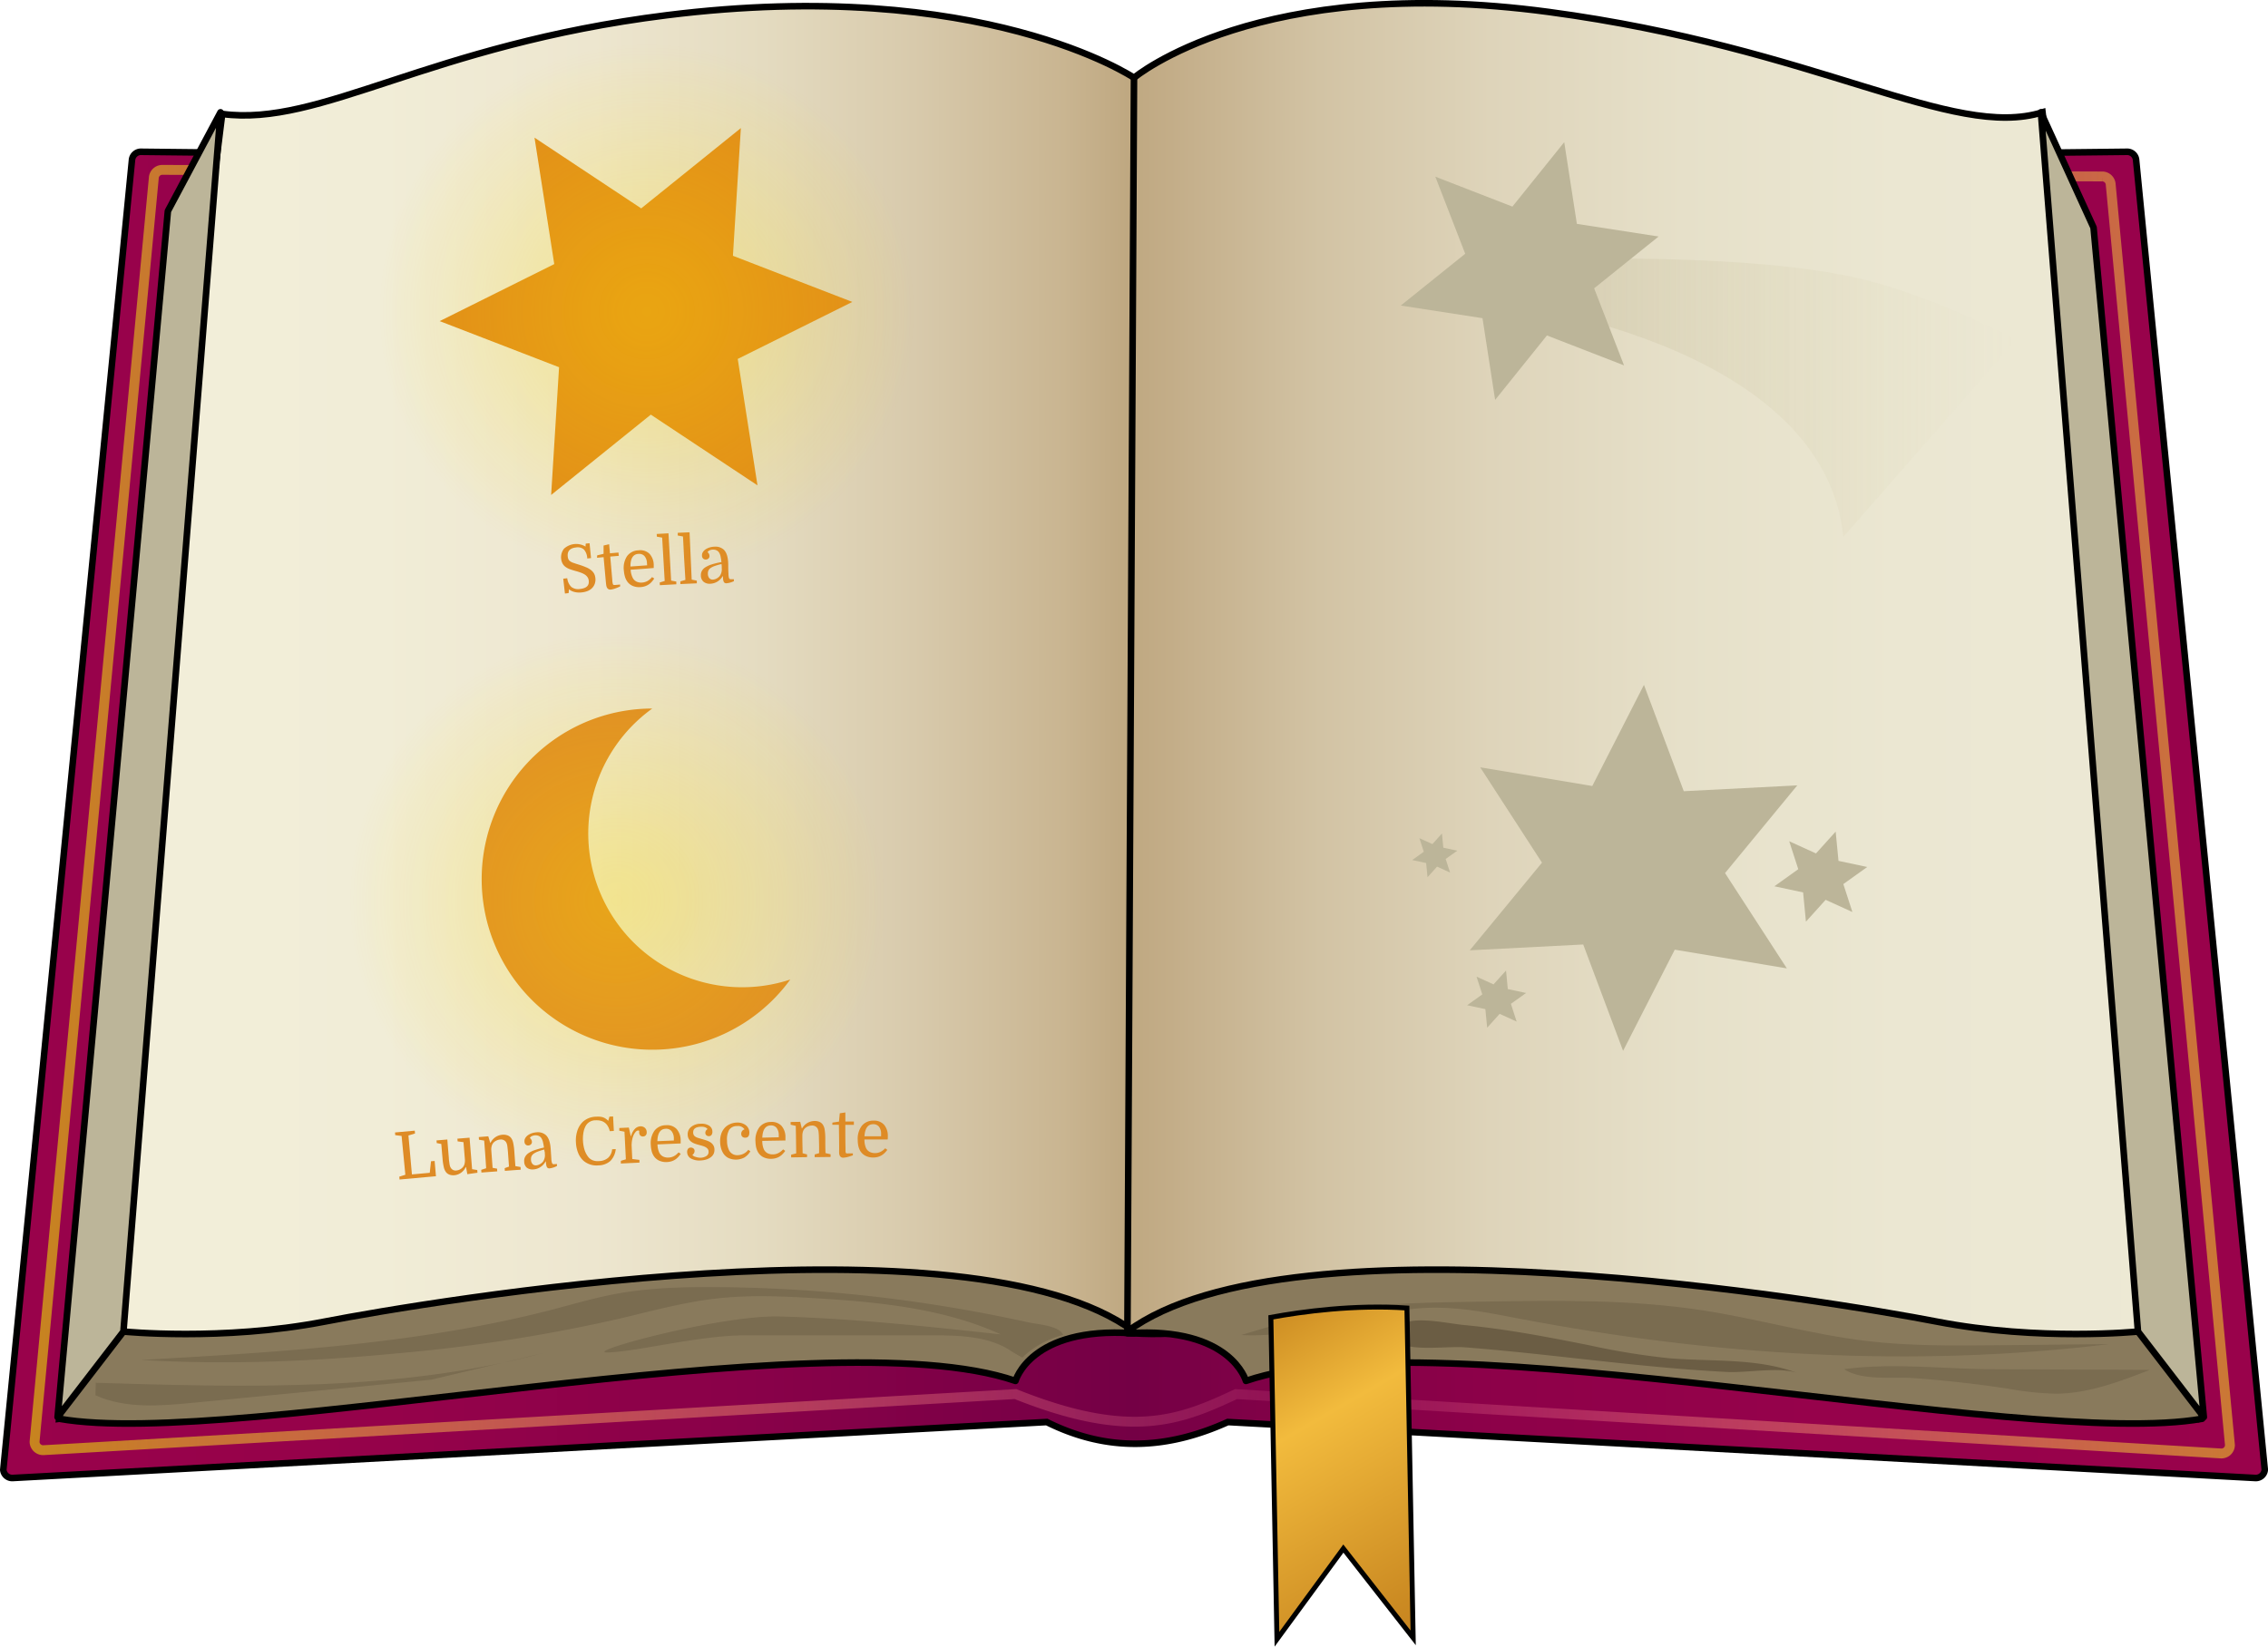 <svg id="Layer_1" data-name="Layer 1" xmlns="http://www.w3.org/2000/svg" xmlns:xlink="http://www.w3.org/1999/xlink" viewBox="0 0 689 500.37"><defs><style>.cls-1,.cls-10,.cls-3,.cls-4,.cls-5,.cls-8,.cls-9{stroke:#000;}.cls-1,.cls-2,.cls-3,.cls-8,.cls-9{stroke-miterlimit:10;}.cls-1,.cls-3,.cls-4,.cls-5,.cls-9{stroke-width:2px;}.cls-1{fill:url(#linear-gradient);}.cls-2{fill:none;stroke-width:3px;stroke:url(#linear-gradient-2);}.cls-3{fill:url(#linear-gradient-3);}.cls-4{fill:#897a5c;}.cls-10,.cls-4,.cls-5{stroke-linejoin:round;}.cls-16,.cls-5{fill:#bcb599;}.cls-15,.cls-6{opacity:0.5;}.cls-7{fill:#6b5d44;}.cls-8{stroke-width:1.5px;fill:url(#linear-gradient-4);}.cls-9{fill:#f3efda;}.cls-10{fill:#cc9;}.cls-11{fill:#de8b26;}.cls-12{fill:#e08b19;}.cls-13,.cls-14{opacity:0.3;}.cls-13{fill:url(#radial-gradient);}.cls-14{fill:url(#radial-gradient-2);}.cls-15{fill:url(#linear-gradient-5);}</style><linearGradient id="linear-gradient" x1="19" y1="267.5" x2="706" y2="267.5" gradientUnits="userSpaceOnUse"><stop offset="0" stop-color="#99024b"/><stop offset="0.17" stop-color="#95024a"/><stop offset="0.32" stop-color="#8a0149"/><stop offset="0.47" stop-color="#780046"/><stop offset="0.5" stop-color="#740045"/><stop offset="0.55" stop-color="#7f0147"/><stop offset="0.67" stop-color="#8e0149"/><stop offset="0.8" stop-color="#96024b"/><stop offset="1" stop-color="#99024b"/></linearGradient><linearGradient id="linear-gradient-2" x1="27" y1="266.52" x2="696.94" y2="266.52" gradientUnits="userSpaceOnUse"><stop offset="0" stop-color="#c7841f"/><stop offset="0.59" stop-color="#ff7bac" stop-opacity="0.1"/><stop offset="1" stop-color="#cf8332" stop-opacity="0.92"/></linearGradient><linearGradient id="linear-gradient-3" x1="36" y1="235.93" x2="685" y2="235.93" gradientUnits="userSpaceOnUse"><stop offset="0" stop-color="#f3efda"/><stop offset="0.15" stop-color="#f1edd7"/><stop offset="0.25" stop-color="#ede6cf"/><stop offset="0.33" stop-color="#e4dbc0"/><stop offset="0.4" stop-color="#d8caac"/><stop offset="0.47" stop-color="#c9b591"/><stop offset="0.5" stop-color="#bfa881"/><stop offset="0.52" stop-color="#c3ad88"/><stop offset="0.59" stop-color="#d2c3a4"/><stop offset="0.67" stop-color="#ded4ba"/><stop offset="0.76" stop-color="#e6e0c9"/><stop offset="0.86" stop-color="#ebe7d2"/><stop offset="1" stop-color="#ede9d5"/></linearGradient><linearGradient id="linear-gradient-4" x1="399.71" y1="422.71" x2="452.69" y2="514.47" gradientUnits="userSpaceOnUse"><stop offset="0" stop-color="#cd8d23"/><stop offset="0.32" stop-color="#f2bb3d"/><stop offset="0.9" stop-color="#cb8a22"/><stop offset="1" stop-color="#c7841f"/></linearGradient><radialGradient id="radial-gradient" cx="214.5" cy="114.5" r="81.5" gradientTransform="translate(-23.09 -9.78) rotate(-2.66)" gradientUnits="userSpaceOnUse"><stop offset="0" stop-color="#ffe000"/><stop offset="0.1" stop-color="#ffe001" stop-opacity="0.94"/><stop offset="0.29" stop-color="#ffdf02" stop-opacity="0.77"/><stop offset="0.56" stop-color="#ffdd05" stop-opacity="0.49"/><stop offset="0.9" stop-color="#ffdc08" stop-opacity="0.12"/><stop offset="1" stop-color="#ffdb09" stop-opacity="0"/></radialGradient><radialGradient id="radial-gradient-2" cx="187.5" cy="273.63" r="81.5" gradientTransform="matrix(1, 0, 0, 1, 0, 0)" xlink:href="#radial-gradient"/><linearGradient id="linear-gradient-5" x1="467.43" y1="140.71" x2="630.39" y2="140.71" gradientUnits="userSpaceOnUse"><stop offset="0" stop-color="#bcb599" stop-opacity="0.7"/><stop offset="0.18" stop-color="#beb695" stop-opacity="0.55"/><stop offset="0.56" stop-color="#c1b88e" stop-opacity="0.25"/><stop offset="0.85" stop-color="#c3b98a" stop-opacity="0.07"/><stop offset="1" stop-color="#c4b988" stop-opacity="0"/></linearGradient></defs><title>spellbook2</title><path class="cls-1" d="M703.07,469,391,452c-19.06,8.59-36.92,9-55,0L21.93,469A2.73,2.73,0,0,1,19,466.52l39.09-398A2.73,2.73,0,0,1,61,66l303.92,3.31L664,66a2.73,2.73,0,0,1,2.93,2.48l39.09,398A2.73,2.73,0,0,1,703.07,469Z" transform="translate(-18 -19.87)"/><path class="cls-2" d="M692.78,461.55,393.5,443.5c-17,8-32,14-67,0L31.17,460.55A2.6,2.6,0,0,1,28.5,458L64.72,74a2.59,2.59,0,0,1,2.67-2.51l589.17,2A2.59,2.59,0,0,1,659.22,76l36.22,383A2.59,2.59,0,0,1,692.78,461.55Z" transform="translate(-18 -19.87)"/><path class="cls-3" d="M36,451l227.5-31.5S331,423,362,425s50.5-10.5,50.5-10.5L685,451,638.5,54c-27.5,8.5-68-19.5-150-30.5-88.17-11.83-126,20-126,20s-46-31-142-19c-72.5,9.06-105,34-135,30Z" transform="translate(-18 -19.87)"/><path class="cls-4" d="M116.5,421.5c-31,6-61,3-61,3l-16.59,3.22L36,451c53.5,9.5,232.5-31.5,290.5-11.5,0,0,4.5-16.5,35.5-14.5l.47,0,0-.54C312.5,387.5,147.5,415.5,116.5,421.5Z" transform="translate(-18 -19.87)"/><polygon class="cls-5" points="17.5 430.63 37.5 404.63 66.99 34.13 51 64.14 17.5 430.63"/><path class="cls-4" d="M606.5,421.5c31,6,61,3,61,3l16.59,3.22L687,451c-53.5,9.5-232.5-31.5-290.5-11.5,0,0-4.5-16.5-35.5-14.5l-.47,0,0-.54C410.5,387.5,575.5,415.5,606.5,421.5Z" transform="translate(-18 -19.87)"/><g class="cls-6"><path class="cls-7" d="M420.43,418c16.3-2.11,32.78-2.37,49.22-2.62,22-.33,44.06-.66,65.77,2.7,16.62,2.57,32.88,7.29,49.58,9.28,13.11,1.56,26.36,1.43,39.57,1.3l34.13-.34c-59.49,7.27-120,3.53-178.91-7.69-8.44-1.61-16.92-3.38-25.52-3.39-20,0-39.27,9.44-59.24,8.32" transform="translate(-18 -19.87)"/><path class="cls-7" d="M671.11,436.15c-9.15,3.54-18.55,7.14-28.37,7.24A92.33,92.33,0,0,1,628,441.86q-14.29-2.17-28.72-3.21c-6.34-.46-15.52.9-21.06-2.71,14.33-2,30.48-.06,45,0Z" transform="translate(-18 -19.87)"/></g><path class="cls-7" d="M564.18,437.16c-12.43-4.73-26.21-3.43-39.46-4.58a220.38,220.38,0,0,1-23.88-3.9c-12.6-2.51-25.26-4.95-38.07-6.16-4.82-.46-13.69-2.53-18.26-.59-3.22,1.37-4.37,4.18-.78,6.26,3.79,2.2,14.53.74,19.09,1.09,6.48.5,12.95,1.12,19.41,1.79,12.94,1.35,25.86,2.91,38.81,4.11,7.27.68,14.55,1.25,21.85,1.61C548.76,437.08,558.83,435.12,564.18,437.16Z" transform="translate(-18 -19.87)"/><path class="cls-8" d="M404.08,420.18,405.93,518l20.17-27.55,21.21,27.13-1.9-100.23C429.39,416.27,413.61,418.43,404.08,420.18Z" transform="translate(-18 -19.87)"/><polygon class="cls-5" points="669.5 430.63 649.5 404.63 620.01 34.13 636 69.14 669.5 430.63"/><line class="cls-9" x1="344.5" y1="23.63" x2="342.5" y2="404.63"/><path class="cls-10" d="M55.5,424.5" transform="translate(-18 -19.87)"/><g class="cls-6"><path class="cls-7" d="M182.89,431.07c-44,11.72-90.29,10.38-135.8,9L47,443.88c9.18,4.12,19.72,3.23,29.73,2.26l72.24-7" transform="translate(-18 -19.87)"/><path class="cls-7" d="M341,425.54c-1.21-2.87-7.89-3.23-10.64-3.84q-15.68-3.46-31.63-5.83A448.35,448.35,0,0,0,235.56,411c-10.11-.07-20.3.2-30.19,2-6.43,1.19-12.67,3-19,4.68-40.57,10.6-83.23,13.06-125.47,15.45,26.27,1.57,52.68.43,78.86-2.1A497.77,497.77,0,0,0,206,420.63c9.77-2.31,19.46-5,29.49-6.15s20-.72,30-.12c19.39,1.15,39.27,3.11,56.53,11-22.31-2.41-44.66-4.82-67.13-5.44-18.23-.51-61.18,11.28-52,10.93s27.58-5.2,41.75-5.21l55.85,0c8.24,0,17.05.14,23.84,4.24a42.19,42.19,0,0,0,4.26,2.52A27.56,27.56,0,0,1,341,425.54Z" transform="translate(-18 -19.87)"/></g><path class="cls-11" d="M143.14,376.75l5.42-.49c.15-1.4.23-2.1.38-3.51l1.1-.09.4,4.64c-4.42.38-6.64.58-11.06,1l-.08-.86,1.84-.59L140,365.06l-1.93-.24L138,364l6-.55.08.86-2,.61C142.49,369.62,142.7,372,143.14,376.75Z" transform="translate(-18 -19.87)"/><path class="cls-11" d="M154.36,371.81c0,.42.07.8.11,1.11s.08.59.12.82a4.76,4.76,0,0,0,.14.57,1.87,1.87,0,0,0,.2.4,1.68,1.68,0,0,0,1.76.84,2.78,2.78,0,0,0,1-.29,2.83,2.83,0,0,0,.83-.61,2.39,2.39,0,0,0,.58-1,4.57,4.57,0,0,0,.14-1.38c-.18-2.13-.26-3.2-.44-5.32l-1.78-.24-.06-.82,3.69-.3c.31,3.83.46,5.74.77,9.57l1.57.26.06.82-3.08.44c-.15-.87-.23-1.3-.39-2.17h-.08a4.38,4.38,0,0,1-1.45,1.74A4.18,4.18,0,0,1,156,377a3.4,3.4,0,0,1-1.4-.16,2.36,2.36,0,0,1-1.06-.72,3.8,3.8,0,0,1-.7-1.51,16.35,16.35,0,0,1-.4-2.71c-.16-1.76-.23-2.64-.38-4.4l-1.38-.27-.07-.81,3.29-.28C154.07,368.42,154.17,369.55,154.36,371.81Z" transform="translate(-18 -19.87)"/><path class="cls-11" d="M165.09,366.47l-1.58-.26-.06-.81,2.89-.23.6,2H167a4.46,4.46,0,0,1,1.49-1.73,4.38,4.38,0,0,1,2.16-.75,3.68,3.68,0,0,1,1.47.17,2.44,2.44,0,0,1,1.08.73,3.65,3.65,0,0,1,.69,1.52,17.4,17.4,0,0,1,.36,2.71c.13,1.77.19,2.65.32,4.41l1.57.27.05.82c-1.92.13-2.89.2-4.81.35l-.06-.82,1.31-.48c-.13-1.78-.19-2.67-.32-4.45q-.11-1.28-.21-1.92a3,3,0,0,0-.33-1,1.82,1.82,0,0,0-1.84-.84,2.88,2.88,0,0,0-1.07.28,2.92,2.92,0,0,0-.88.6,2.35,2.35,0,0,0-.58,1,4,4,0,0,0-.15,1.38l.4,5.33L169,375l.06.82-4.81.36-.06-.82,1.5-.49C165.48,371.5,165.35,369.82,165.09,366.47Z" transform="translate(-18 -19.87)"/><path class="cls-11" d="M177.25,372.86a2.7,2.7,0,0,1,.25-1.4,3.25,3.25,0,0,1,1-1.14,7.72,7.72,0,0,1,1.91-.94,25.19,25.19,0,0,1,2.85-.8c-.12-.78-.24-1.38-.35-1.82a4.06,4.06,0,0,0-.42-1,1.89,1.89,0,0,0-.84-.72,2.65,2.65,0,0,0-2.1.09,1.16,1.16,0,0,0-.58.58,1.29,1.29,0,0,1,.45.51,1.43,1.43,0,0,1,.17.57,1,1,0,0,1-.28.82,1.22,1.22,0,0,1-.79.34,1.11,1.11,0,0,1-.82-.26,1.26,1.26,0,0,1-.37-.88,1.91,1.91,0,0,1,.26-1.13,2.93,2.93,0,0,1,.84-.88,4.69,4.69,0,0,1,1.21-.59,6.12,6.12,0,0,1,1.37-.26,3.68,3.68,0,0,1,2.76.8c.89.77,1.4,2.21,1.53,4.31.08,1.16.12,1.74.19,2.9a4.79,4.79,0,0,0,.22,1.36.54.54,0,0,0,.59.33l.9-.06,0,.6a6.38,6.38,0,0,1-2.2.72,1,1,0,0,1-.51-.07.69.69,0,0,1-.34-.32,2.13,2.13,0,0,1-.21-.66,10.22,10.22,0,0,1-.12-1.06h-.08a4.43,4.43,0,0,1-1.54,1.7,4.26,4.26,0,0,1-2.16.73,2.79,2.79,0,0,1-2-.53A2.43,2.43,0,0,1,177.25,372.86Zm3.63,1.14a2.85,2.85,0,0,0,1.16-.37,2.92,2.92,0,0,0,1-.88,3.48,3.48,0,0,0,.48-2.27c0-.23,0-.45-.07-.67s-.06-.43-.1-.62a17.28,17.28,0,0,0-2,.63,5.5,5.5,0,0,0-1.27.67,2,2,0,0,0-.64.81,2.48,2.48,0,0,0-.13,1,2,2,0,0,0,.48,1.3A1.34,1.34,0,0,0,180.88,374Z" transform="translate(-18 -19.87)"/><path class="cls-11" d="M198.91,360.31a3.38,3.38,0,0,0-2.79,1.4,5.8,5.8,0,0,0-.83,2.1,10.57,10.57,0,0,0-.18,2.8,11.27,11.27,0,0,0,.46,2.65,6.9,6.9,0,0,0,1,2,3.4,3.4,0,0,0,1.38,1.15,4.21,4.21,0,0,0,2,.29,4.44,4.44,0,0,0,2.8-1,4,4,0,0,0,1.21-2.59l1.1-.06a6,6,0,0,1-1.62,3.6,5.53,5.53,0,0,1-3.62,1.35,6.11,6.11,0,0,1-4.5-1.35,6.41,6.41,0,0,1-1.64-2.32,9.69,9.69,0,0,1-.71-3.21,9.38,9.38,0,0,1,.44-3.69,6.49,6.49,0,0,1,1.72-2.73,6.15,6.15,0,0,1,4-1.49,8.23,8.23,0,0,1,1.12,0,3.93,3.93,0,0,1,.93.19,3.15,3.15,0,0,1,.82.41,5.07,5.07,0,0,1,.8.66c.13-.52.2-.77.34-1.28l1.11-.06c.09,1.76.14,2.65.23,4.41l-1.23.07Q202.4,360.12,198.91,360.31Z" transform="translate(-18 -19.87)"/><path class="cls-11" d="M212.22,363.52a.72.72,0,0,0-.41-.11,1.23,1.23,0,0,0-.78.51,4.49,4.49,0,0,0-.69,1.23,8,8,0,0,0-.37,1.51,8.4,8.4,0,0,0-.07,1.67c.07,1.5.11,2.24.18,3.74l2.18.27,0,.82-5.65.28,0-.82,1.52-.46c-.16-3.35-.25-5-.42-8.39l-1.57-.3,0-.82,2.9-.14.58,2.61h.08a5.13,5.13,0,0,1,1.13-2.16,2.48,2.48,0,0,1,1.71-.82,1.86,1.86,0,0,1,1.33.43,1.71,1.71,0,0,1,.59,1.28,1.38,1.38,0,0,1-.27,1,1.2,1.2,0,0,1-1.66.09,1.24,1.24,0,0,1-.34-.85.79.79,0,0,1,0-.22C212.17,363.77,212.19,363.66,212.22,363.52Z" transform="translate(-18 -19.87)"/><path class="cls-11" d="M217.74,367.63a6.39,6.39,0,0,0,.5,2.4,2.64,2.64,0,0,0,1.2,1.28,3.29,3.29,0,0,0,1.63.32,3.76,3.76,0,0,0,1.72-.46,4.92,4.92,0,0,0,1.35-1.12l.66.45a9.74,9.74,0,0,1-.74.93,4.86,4.86,0,0,1-.9.78,4.61,4.61,0,0,1-1.14.54,5.2,5.2,0,0,1-1.42.24,5,5,0,0,1-2.47-.48,3.94,3.94,0,0,1-1.7-1.66,5,5,0,0,1-.5-1.35,8.69,8.69,0,0,1-.22-1.62,6.53,6.53,0,0,1,1.1-4.4,4.35,4.35,0,0,1,3.48-1.68,4,4,0,0,1,3.24,1.13,5.2,5.2,0,0,1,1.25,3.47v.37q0,.17,0,.57Zm2.47-4.75c-1.61.07-2.44,1.32-2.5,3.77l5-.21,0-.66a3.51,3.51,0,0,0-.71-2.19A2.1,2.1,0,0,0,220.21,362.88Z" transform="translate(-18 -19.87)"/><path class="cls-11" d="M230.77,371.68a3.39,3.39,0,0,0,1.83-.52,1.43,1.43,0,0,0,.66-1.31A1.34,1.34,0,0,0,233,369a2.44,2.44,0,0,0-.7-.56,4.72,4.72,0,0,0-.94-.37c-.34-.11-.68-.2-1-.28a12.49,12.49,0,0,1-1.23-.37,4.5,4.5,0,0,1-1.09-.57,2.77,2.77,0,0,1-.79-.88,2.71,2.71,0,0,1-.33-1.27,2.8,2.8,0,0,1,1-2.35,4.52,4.52,0,0,1,2.92-1,4.34,4.34,0,0,1,2.58.58,2.15,2.15,0,0,1,1,1.8,1.61,1.61,0,0,1-.25,1,.94.94,0,0,1-.79.39,1.1,1.1,0,0,1-.78-.26,1,1,0,0,1-.33-.71,1.27,1.27,0,0,1,.18-.69,1.21,1.21,0,0,1,.51-.47,1.71,1.71,0,0,0-.8-.58,3.16,3.16,0,0,0-1.22-.15c-1.62.06-2.4.65-2.36,1.78a1.55,1.55,0,0,0,.19.76,1.49,1.49,0,0,0,.5.5,3.39,3.39,0,0,0,.81.36l1.11.33c.46.13.92.27,1.37.42a5.58,5.58,0,0,1,1.21.55,2.8,2.8,0,0,1,.9.88,2.45,2.45,0,0,1,.37,1.32,2.84,2.84,0,0,1-.27,1.39,2.81,2.81,0,0,1-.87,1,4.44,4.44,0,0,1-1.36.68,6.83,6.83,0,0,1-1.76.28,5.18,5.18,0,0,1-2.88-.6,2.24,2.24,0,0,1-1.15-1.91,1.58,1.58,0,0,1,.25-1,1,1,0,0,1,.82-.4,1.18,1.18,0,0,1,.83.25.92.92,0,0,1,.36.72,1.35,1.35,0,0,1-.19.73,1.37,1.37,0,0,1-.49.52,1.73,1.73,0,0,0,1,.6A4.37,4.37,0,0,0,230.77,371.68Z" transform="translate(-18 -19.87)"/><path class="cls-11" d="M241.73,361a4.29,4.29,0,0,1,2.82.78,2.79,2.79,0,0,1,1.1,2.24c0,1-.38,1.55-1.21,1.57a1.27,1.27,0,0,1-.92-.29,1.18,1.18,0,0,1-.34-.85,1.37,1.37,0,0,1,1-1.39,2.31,2.31,0,0,0-2.27-1,2.74,2.74,0,0,0-2.38,1.13,5.8,5.8,0,0,0-.66,3.36,6.35,6.35,0,0,0,.62,2.88,2.75,2.75,0,0,0,2.67,1.47,4.13,4.13,0,0,0,3.17-1.63l.62.46a5.31,5.31,0,0,1-1.8,1.87,5.49,5.49,0,0,1-4.89.15,4,4,0,0,1-1.66-1.62,5.78,5.78,0,0,1-.58-1.45,7.63,7.63,0,0,1-.25-1.76,7,7,0,0,1,.29-2.36,5.16,5.16,0,0,1,1-1.84,4.56,4.56,0,0,1,1.6-1.2A5.32,5.32,0,0,1,241.73,361Z" transform="translate(-18 -19.87)"/><path class="cls-11" d="M249.58,366.56A6.26,6.26,0,0,0,250,369a2.57,2.57,0,0,0,1.17,1.31,3.38,3.38,0,0,0,1.62.35,3.63,3.63,0,0,0,1.73-.43,4.92,4.92,0,0,0,1.38-1.09l.65.46a8.44,8.44,0,0,1-.76.92,4.83,4.83,0,0,1-.91.76,4.71,4.71,0,0,1-1.16.52,5.17,5.17,0,0,1-1.42.21,5.06,5.06,0,0,1-2.46-.53,3.9,3.9,0,0,1-1.67-1.69,5.6,5.6,0,0,1-.48-1.36,10,10,0,0,1-.18-1.63,6.57,6.57,0,0,1,1.18-4.38,4.39,4.39,0,0,1,3.52-1.61,4,4,0,0,1,3.22,1.2,5.17,5.17,0,0,1,1.18,3.49v.37c0,.12,0,.31,0,.57Zm2.58-4.7q-2.43.06-2.58,3.72l5-.11,0-.66a3.49,3.49,0,0,0-.66-2.2A2.12,2.12,0,0,0,252.16,361.86Z" transform="translate(-18 -19.87)"/><path class="cls-11" d="M259.75,362l-1.56-.36v-.82l2.91-.05.48,2h.08a4.43,4.43,0,0,1,3.8-2.26,3.59,3.59,0,0,1,1.46.26,2.45,2.45,0,0,1,1,.79,3.64,3.64,0,0,1,.6,1.56,17,17,0,0,1,.2,2.73c0,1.77,0,2.65.06,4.42l1.55.36c0,.33,0,.49,0,.82l-4.84.06,0-.82,1.35-.4c0-1.78,0-2.67-.06-4.46,0-.85-.05-1.49-.1-1.93a3.06,3.06,0,0,0-.26-1,1.85,1.85,0,0,0-1.8-1,3.06,3.06,0,0,0-1.08.22,3,3,0,0,0-.92.55,2.42,2.42,0,0,0-.65.94,4.26,4.26,0,0,0-.22,1.37c0,2.14.05,3.21.08,5.34l1.35.36c0,.33,0,.49,0,.82l-4.84.08,0-.82,1.54-.4C259.84,367.08,259.82,365.4,259.75,362Z" transform="translate(-18 -19.87)"/><path class="cls-11" d="M270.88,361l2-.3c.09-1,.14-1.52.23-2.52l1.7-.26c0,1.11,0,1.66,0,2.76h2.59v1H274.8c0,2.86,0,4.29.06,7.14q0,.69,0,.93a1.32,1.32,0,0,0,.09.41.3.3,0,0,0,.22.2,2.21,2.21,0,0,0,.52,0h1.41v.58a15.21,15.21,0,0,1-1.69.54,5.85,5.85,0,0,1-1.18.18,1.11,1.11,0,0,1-1.17-.73,2,2,0,0,1-.13-.61,10.69,10.69,0,0,1,0-1.13c0-3-.05-4.51-.08-7.52l-2,0Z" transform="translate(-18 -19.87)"/><path class="cls-11" d="M280.61,366.14a6.26,6.26,0,0,0,.41,2.42,2.55,2.55,0,0,0,1.14,1.32,3.4,3.4,0,0,0,1.62.39,3.78,3.78,0,0,0,1.74-.39,4.93,4.93,0,0,0,1.4-1.07l.64.48a9.59,9.59,0,0,1-.77.9,5.22,5.22,0,0,1-.93.74,4.74,4.74,0,0,1-1.17.5,5.28,5.28,0,0,1-1.43.18,5,5,0,0,1-2.45-.58,4,4,0,0,1-1.64-1.72,5.8,5.8,0,0,1-.45-1.37,10.16,10.16,0,0,1-.15-1.63,6.55,6.55,0,0,1,1.27-4.36,4.4,4.4,0,0,1,3.55-1.54,4,4,0,0,1,3.2,1.27,5.2,5.2,0,0,1,1.12,3.51c0,.13,0,.26,0,.37s0,.3-.05.57Zm2.67-4.65q-2.43,0-2.66,3.67h5.05v-.66a3.51,3.51,0,0,0-.62-2.22A2.15,2.15,0,0,0,283.28,361.49Z" transform="translate(-18 -19.87)"/><path class="cls-11" d="M194.72,199.89a6,6,0,0,1-2.19-.13,4.16,4.16,0,0,1-1.7-.83c0,.47-.06.7-.09,1.17l-1.12.13c-.2-1.8-.31-2.71-.51-4.51l1.22-.14a4.35,4.35,0,0,0,1.26,2.67,3.44,3.44,0,0,0,2.64.59c1.9-.2,2.78-1,2.63-2.46a2.31,2.31,0,0,0-.36-1.09,3,3,0,0,0-.8-.8,5.93,5.93,0,0,0-1.21-.59c-.48-.18-1-.35-1.6-.51s-1.26-.37-1.78-.56a5.12,5.12,0,0,1-1.32-.7,3.08,3.08,0,0,1-.88-1,4.2,4.2,0,0,1,.43-4.52,5.48,5.48,0,0,1,6.55-.64c0-.36,0-.55.07-.91l1.14-.11.45,4.51-1.15.12a4.33,4.33,0,0,0-1-2.72,2.85,2.85,0,0,0-2.4-.63c-1.87.2-2.7,1.13-2.52,2.78a2.63,2.63,0,0,0,.22.84,1.47,1.47,0,0,0,.53.59,3.57,3.57,0,0,0,1,.48c.4.15.91.31,1.52.5a21.53,21.53,0,0,1,2.25.81,6.59,6.59,0,0,1,1.55.88,3.72,3.72,0,0,1,.93,1.07,3.65,3.65,0,0,1,.39,1.37,3.8,3.8,0,0,1-.17,1.67,3.42,3.42,0,0,1-.8,1.32,4,4,0,0,1-1.33.9A6.6,6.6,0,0,1,194.72,199.89Z" transform="translate(-18 -19.87)"/><path class="cls-11" d="M199.42,188.63l1.94-.46c0-1,0-1.52,0-2.53l1.69-.39.25,2.75,2.6-.22c0,.39.05.59.09,1l-2.6.22c.25,2.85.37,4.27.62,7.11,0,.46.08.76.1.93a1.59,1.59,0,0,0,.12.4.32.32,0,0,0,.24.18,2.18,2.18,0,0,0,.52,0l1.4-.12,0,.58a16.35,16.35,0,0,1-1.64.67,6.13,6.13,0,0,1-1.16.27,1.11,1.11,0,0,1-1.22-.64,2,2,0,0,1-.18-.59c-.05-.25-.09-.62-.14-1.12-.27-3-.41-4.5-.68-7.49l-2,.18Z" transform="translate(-18 -19.87)"/><path class="cls-11" d="M209.59,193a6.1,6.1,0,0,0,.59,2.38,2.58,2.58,0,0,0,1.23,1.25,3.47,3.47,0,0,0,1.64.27,4,4,0,0,0,1.71-.51,4.82,4.82,0,0,0,1.32-1.16l.68.44a9.48,9.48,0,0,1-.72.95,4.77,4.77,0,0,1-.88.79A4.46,4.46,0,0,1,214,198a4.9,4.9,0,0,1-1.4.28,5,5,0,0,1-2.49-.41,3.89,3.89,0,0,1-1.75-1.59,5,5,0,0,1-.55-1.34,8.42,8.42,0,0,1-.28-1.61,6.55,6.55,0,0,1,.95-4.44,4.45,4.45,0,0,1,3.47-1.79,4.06,4.06,0,0,1,3.31,1,5.08,5.08,0,0,1,1.34,3.43c0,.13,0,.25,0,.37s0,.3,0,.57C213.81,192.71,212.4,192.81,209.59,193Zm2.34-4.82c-1.62.11-2.42,1.4-2.4,3.84l5.06-.36-.05-.66a3.43,3.43,0,0,0-.77-2.17A2.13,2.13,0,0,0,211.93,188.2Z" transform="translate(-18 -19.87)"/><path class="cls-11" d="M219.16,183.24l-1.61-.29-.05-.82,3.58-.2c.33,5.75.49,8.62.81,14.37l1.57.3c0,.33,0,.49,0,.82-2,.1-3,.16-5,.28l-.05-.82,1.52-.47C219.63,191.14,219.48,188.51,219.16,183.24Z" transform="translate(-18 -19.87)"/><path class="cls-11" d="M225.49,182.9l-1.6-.3,0-.82,3.59-.16.65,14.38,1.56.32c0,.32,0,.49,0,.81l-5,.23,0-.82,1.53-.45C225.88,190.81,225.75,188.18,225.49,182.9Z" transform="translate(-18 -19.87)"/><path class="cls-11" d="M230.92,194.74a2.66,2.66,0,0,1,.31-1.39,3.07,3.07,0,0,1,1.08-1.11,7.76,7.76,0,0,1,1.95-.87,22.06,22.06,0,0,1,2.91-.69,17.37,17.37,0,0,0-.29-1.83,3.5,3.5,0,0,0-.39-1,1.8,1.8,0,0,0-.82-.75,2.43,2.43,0,0,0-1.11-.22,2.39,2.39,0,0,0-1,.24,1.17,1.17,0,0,0-.61.56,1.34,1.34,0,0,1,.44.51,1.36,1.36,0,0,1,.15.59,1,1,0,0,1-.3.8,1.23,1.23,0,0,1-.82.32,1.11,1.11,0,0,1-.81-.29,1.23,1.23,0,0,1-.35-.89,1.8,1.8,0,0,1,.3-1.12,2.89,2.89,0,0,1,.88-.86,4.72,4.72,0,0,1,1.25-.54,5.65,5.65,0,0,1,1.4-.21,3.75,3.75,0,0,1,2.77.9c.86.81,1.32,2.26,1.37,4.37,0,1.16,0,1.74.07,2.9a5.12,5.12,0,0,0,.16,1.37.55.55,0,0,0,.59.35l.9,0v.6a6.48,6.48,0,0,1-2.23.63,1,1,0,0,1-.51-.09.73.73,0,0,1-.33-.34,2.18,2.18,0,0,1-.19-.66,9.35,9.35,0,0,1-.07-1.06h-.09a4.52,4.52,0,0,1-3.79,2.3,2.91,2.91,0,0,1-2-.6A2.48,2.48,0,0,1,230.92,194.74Zm3.62,1.26a2.66,2.66,0,0,0,1.16-.33,2.86,2.86,0,0,0,1-.84,3.43,3.43,0,0,0,.56-2.25c0-.23,0-.45,0-.67a6,6,0,0,0-.08-.63,17.66,17.66,0,0,0-2,.56,5.43,5.43,0,0,0-1.3.63,2,2,0,0,0-.67.78,2.29,2.29,0,0,0-.16,1,2,2,0,0,0,.43,1.31A1.38,1.38,0,0,0,234.54,196Z" transform="translate(-18 -19.87)"/><polygon class="cls-12" points="133.57 97.58 168.38 80.25 162.38 41.83 194.79 63.32 225.07 38.92 222.66 77.73 258.93 91.75 224.12 109.07 230.12 147.49 197.71 126 167.43 150.41 169.84 111.59 133.57 97.58"/><circle class="cls-13" cx="196.5" cy="94.63" r="81.5"/><path class="cls-11" d="M201.79,294.33a46.75,46.75,0,0,1,14.37-59.15,51.84,51.84,0,1,0,41.92,82.35A46.75,46.75,0,0,1,201.79,294.33Z" transform="translate(-18 -19.87)"/><circle class="cls-14" cx="187.5" cy="273.63" r="81.5"/><path class="cls-15" d="M467.43,99.37S545.6,95,585,105c22,5.61,45.44,18.13,45.44,18.13L578,183c-6.21-60.61-107.37-71.69-107.37-71.69Z" transform="translate(-18 -19.87)"/><polygon class="cls-16" points="436.04 53.69 459.46 62.78 475.2 43.2 479.04 68.03 503.87 71.87 484.29 87.61 493.37 111.03 469.95 101.94 454.21 121.52 450.37 96.69 425.54 92.85 445.12 77.11 436.04 53.69"/><polygon class="cls-16" points="499.42 208.11 511.52 240.43 546 238.66 524.05 265.31 542.83 294.27 508.78 288.59 493.08 319.33 480.97 287.01 446.5 288.78 468.44 262.14 449.67 233.17 483.72 238.85 499.42 208.11"/><polygon class="cls-16" points="448.56 296.79 453.72 299.13 457.52 294.93 458.06 300.56 463.61 301.75 459 305.04 460.74 310.43 455.58 308.09 451.79 312.3 451.24 306.65 445.7 305.47 450.31 302.18 448.56 296.79"/><polygon class="cls-16" points="543.55 255.64 551.68 259.34 557.66 252.71 558.52 261.6 567.25 263.46 559.99 268.65 562.74 277.14 554.61 273.44 548.63 280.07 547.77 271.19 539.04 269.32 546.3 264.13 543.55 255.64"/><polygon class="cls-16" points="431.2 254.71 435.15 256.5 438.05 253.29 438.47 257.6 442.71 258.51 439.18 261.02 440.52 265.15 436.57 263.35 433.67 266.57 433.25 262.26 429.01 261.35 432.54 258.83 431.2 254.71"/></svg>